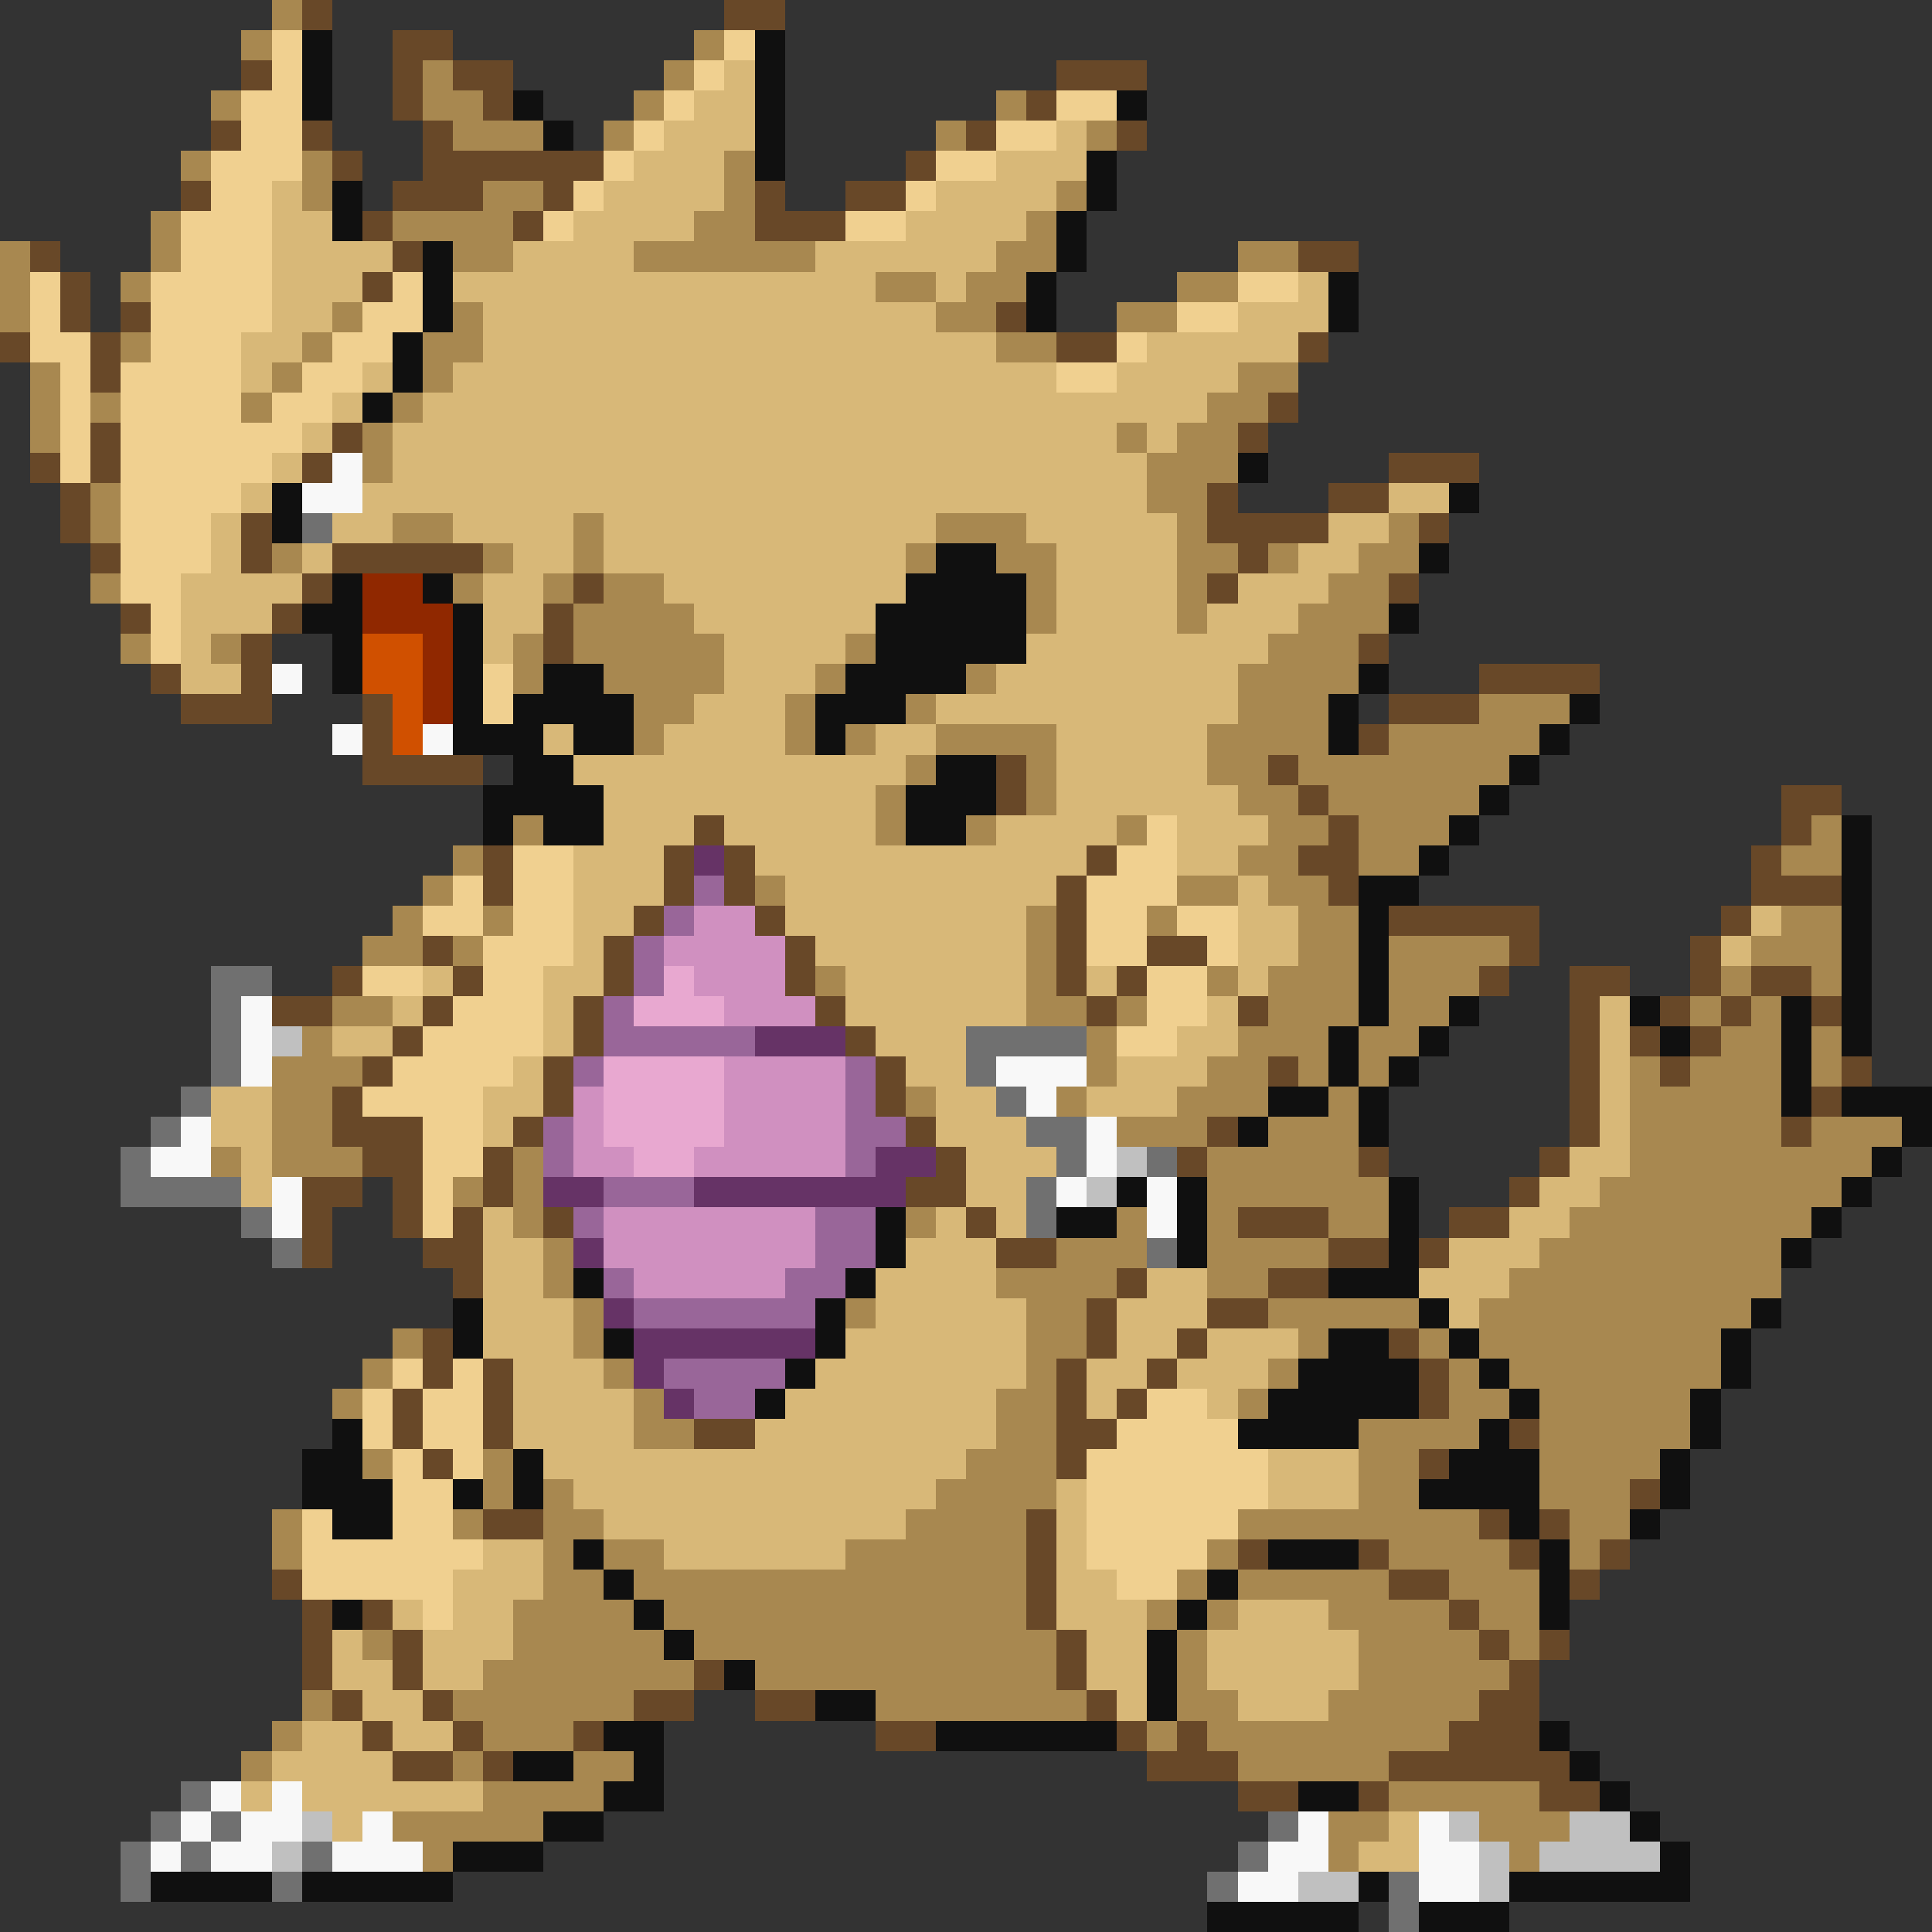 <svg xmlns="http://www.w3.org/2000/svg" viewBox="0 -0.5 64 64" shape-rendering="crispEdges">
<rect x="0" y="-0.5" width="64" height="64" fill="#333333" stroke="none"/>
<path stroke="#a88850" d="M9 0h1M8 1h1M23 1h1M14 2h1M22 2h1M7 3h1M14 3h2M21 3h1M33 3h1M15 4h3M20 4h1M31 4h1M36 4h1M6 5h1M10 5h1M24 5h1M10 6h1M16 6h2M24 6h1M35 6h1M5 7h1M13 7h4M23 7h2M34 7h1M0 8h1M5 8h1M15 8h2M21 8h6M33 8h2M41 8h2M0 9h1M4 9h1M29 9h2M32 9h2M39 9h2M0 10h1M11 10h1M15 10h1M31 10h2M37 10h2M4 11h1M10 11h1M14 11h2M33 11h2M1 12h1M9 12h1M14 12h1M41 12h2M1 13h1M3 13h1M8 13h1M13 13h1M40 13h2M1 14h1M12 14h1M37 14h1M39 14h2M12 15h1M38 15h3M3 16h1M38 16h2M3 17h1M13 17h2M19 17h1M31 17h3M39 17h1M46 17h1M9 18h1M16 18h1M19 18h1M30 18h1M33 18h2M39 18h2M42 18h1M45 18h2M3 19h1M15 19h1M18 19h1M20 19h2M34 19h1M39 19h1M44 19h2M19 20h4M34 20h1M39 20h1M43 20h3M4 21h1M7 21h1M17 21h1M19 21h5M28 21h1M42 21h3M17 22h1M20 22h4M27 22h1M32 22h1M41 22h4M21 23h2M26 23h1M30 23h1M41 23h3M49 23h3M21 24h1M26 24h1M28 24h1M31 24h4M40 24h4M46 24h5M30 25h1M34 25h1M40 25h2M43 25h7M29 26h1M34 26h1M41 26h2M44 26h5M17 27h1M29 27h1M32 27h1M37 27h1M42 27h2M45 27h3M60 27h1M15 28h1M41 28h2M45 28h2M59 28h2M14 29h1M25 29h1M39 29h2M42 29h2M13 30h1M16 30h1M34 30h1M38 30h1M43 30h2M59 30h2M12 31h2M15 31h1M34 31h1M43 31h2M46 31h4M58 31h3M27 32h1M34 32h1M40 32h1M42 32h3M46 32h3M57 32h1M60 32h1M11 33h2M34 33h2M37 33h1M42 33h3M46 33h2M56 33h1M58 33h1M10 34h1M36 34h1M41 34h3M45 34h2M57 34h2M60 34h1M9 35h3M36 35h1M40 35h2M43 35h1M45 35h1M54 35h1M56 35h3M60 35h1M9 36h2M30 36h1M35 36h1M39 36h3M44 36h1M54 36h5M9 37h2M37 37h3M42 37h3M54 37h5M60 37h3M7 38h1M9 38h3M17 38h1M40 38h5M54 38h8M15 39h1M17 39h1M40 39h6M53 39h8M17 40h1M30 40h1M37 40h1M40 40h1M44 40h2M52 40h8M18 41h1M35 41h3M40 41h4M51 41h8M18 42h1M33 42h4M40 42h2M50 42h9M19 43h1M28 43h1M34 43h2M42 43h5M49 43h9M13 44h1M19 44h1M34 44h2M43 44h1M47 44h1M49 44h8M12 45h1M20 45h1M34 45h1M42 45h1M48 45h1M50 45h7M11 46h1M21 46h1M33 46h2M41 46h1M48 46h2M51 46h5M21 47h2M33 47h2M45 47h4M51 47h5M12 48h1M16 48h1M32 48h3M45 48h2M51 48h4M16 49h1M18 49h1M31 49h4M45 49h2M51 49h3M9 50h1M15 50h1M18 50h2M30 50h4M41 50h8M52 50h2M9 51h1M18 51h1M20 51h2M28 51h6M40 51h1M46 51h4M52 51h1M18 52h2M21 52h13M39 52h1M41 52h5M48 52h3M17 53h4M22 53h12M38 53h1M40 53h1M44 53h4M49 53h2M12 54h1M17 54h5M23 54h12M39 54h1M45 54h4M50 54h1M16 55h7M25 55h10M39 55h1M45 55h5M10 56h1M15 56h6M29 56h7M39 56h2M44 56h5M9 57h1M16 57h3M38 57h1M40 57h8M8 58h1M15 58h1M19 58h2M41 58h5M16 59h4M46 59h5M13 60h5M44 60h2M49 60h3M14 61h1M44 61h1M50 61h1" />
<path stroke="#684828" d="M10 0h1M24 0h2M13 1h2M8 2h1M13 2h1M15 2h2M35 2h3M13 3h1M16 3h1M34 3h1M7 4h1M10 4h1M14 4h1M32 4h1M37 4h1M11 5h1M14 5h6M30 5h1M6 6h1M13 6h3M18 6h1M25 6h1M28 6h2M12 7h1M17 7h1M25 7h3M1 8h1M13 8h1M43 8h2M2 9h1M12 9h1M2 10h1M4 10h1M33 10h1M0 11h1M3 11h1M35 11h2M43 11h1M3 12h1M42 13h1M3 14h1M11 14h1M41 14h1M1 15h1M3 15h1M10 15h1M46 15h3M2 16h1M40 16h1M44 16h2M2 17h1M8 17h1M40 17h4M47 17h1M3 18h1M8 18h1M11 18h5M41 18h1M10 19h1M19 19h1M40 19h1M46 19h1M4 20h1M9 20h1M18 20h1M8 21h1M18 21h1M45 21h1M5 22h1M8 22h1M49 22h4M6 23h3M12 23h1M46 23h3M12 24h1M45 24h1M12 25h4M33 25h1M42 25h1M33 26h1M43 26h1M59 26h2M23 27h1M44 27h1M59 27h1M16 28h1M22 28h1M24 28h1M36 28h1M43 28h2M58 28h1M16 29h1M22 29h1M24 29h1M35 29h1M44 29h1M58 29h3M21 30h1M25 30h1M35 30h1M46 30h5M57 30h1M14 31h1M20 31h1M26 31h1M35 31h1M38 31h2M50 31h1M56 31h1M11 32h1M15 32h1M20 32h1M26 32h1M35 32h1M37 32h1M49 32h1M52 32h2M56 32h1M58 32h2M9 33h2M14 33h1M19 33h1M27 33h1M36 33h1M41 33h1M52 33h1M55 33h1M57 33h1M60 33h1M13 34h1M19 34h1M28 34h1M52 34h1M54 34h1M56 34h1M12 35h1M18 35h1M29 35h1M42 35h1M52 35h1M55 35h1M61 35h1M11 36h1M18 36h1M29 36h1M52 36h1M60 36h1M11 37h3M17 37h1M30 37h1M40 37h1M52 37h1M59 37h1M12 38h2M16 38h1M31 38h1M39 38h1M45 38h1M51 38h1M10 39h2M13 39h1M16 39h1M30 39h2M50 39h1M10 40h1M13 40h1M15 40h1M18 40h1M32 40h1M41 40h3M48 40h2M10 41h1M14 41h2M33 41h2M44 41h2M47 41h1M15 42h1M37 42h1M42 42h2M36 43h1M40 43h2M14 44h1M36 44h1M39 44h1M46 44h1M14 45h1M16 45h1M35 45h1M38 45h1M47 45h1M13 46h1M16 46h1M35 46h1M37 46h1M47 46h1M13 47h1M16 47h1M23 47h2M35 47h2M50 47h1M14 48h1M35 48h1M47 48h1M54 49h1M16 50h2M34 50h1M49 50h1M51 50h1M34 51h1M41 51h1M45 51h1M50 51h1M53 51h1M9 52h1M34 52h1M46 52h2M52 52h1M10 53h1M12 53h1M34 53h1M48 53h1M10 54h1M13 54h1M35 54h1M49 54h1M51 54h1M10 55h1M13 55h1M23 55h1M35 55h1M50 55h1M11 56h1M14 56h1M21 56h2M25 56h2M36 56h1M49 56h2M12 57h1M15 57h1M19 57h1M29 57h2M37 57h1M39 57h1M48 57h3M13 58h2M16 58h1M38 58h3M46 58h6M41 59h2M45 59h1M51 59h2" />
<path stroke="#f0d090" d="M9 1h1M24 1h1M9 2h1M23 2h1M8 3h2M22 3h1M35 3h2M8 4h2M21 4h1M33 4h2M7 5h3M20 5h1M31 5h2M7 6h2M19 6h1M30 6h1M6 7h3M18 7h1M28 7h2M6 8h3M1 9h1M5 9h4M13 9h1M41 9h2M1 10h1M5 10h4M12 10h2M39 10h2M1 11h2M5 11h3M11 11h2M37 11h1M2 12h1M4 12h4M10 12h2M35 12h2M2 13h1M4 13h4M9 13h2M2 14h1M4 14h6M2 15h1M4 15h5M4 16h4M4 17h3M4 18h3M4 19h2M5 20h1M5 21h1M16 22h1M16 23h1M38 27h1M17 28h2M37 28h2M15 29h1M17 29h2M36 29h3M14 30h2M17 30h2M36 30h2M39 30h2M16 31h3M36 31h2M40 31h1M12 32h2M16 32h2M38 32h2M15 33h3M38 33h2M14 34h4M37 34h2M13 35h4M12 36h4M14 37h2M14 38h2M14 39h1M14 40h1M13 45h1M15 45h1M12 46h1M14 46h2M38 46h2M12 47h1M14 47h2M37 47h4M13 48h1M15 48h1M36 48h6M13 49h2M36 49h6M10 50h1M13 50h2M36 50h5M10 51h6M36 51h4M10 52h5M37 52h2M14 53h1" />
<path stroke="#101010" d="M10 1h1M25 1h1M10 2h1M25 2h1M10 3h1M17 3h1M25 3h1M37 3h1M18 4h1M25 4h1M25 5h1M36 5h1M11 6h1M36 6h1M11 7h1M35 7h1M14 8h1M35 8h1M14 9h1M34 9h1M44 9h1M14 10h1M34 10h1M44 10h1M13 11h1M13 12h1M12 13h1M41 15h1M9 16h1M48 16h1M9 17h1M31 18h2M47 18h1M11 19h1M14 19h1M30 19h4M10 20h2M15 20h1M29 20h5M46 20h1M11 21h1M15 21h1M29 21h5M11 22h1M15 22h1M18 22h2M28 22h4M45 22h1M15 23h1M17 23h4M27 23h3M44 23h1M52 23h1M15 24h3M19 24h2M27 24h1M44 24h1M51 24h1M17 25h2M31 25h2M50 25h1M16 26h4M30 26h3M49 26h1M16 27h1M18 27h2M30 27h2M48 27h1M61 27h1M47 28h1M61 28h1M45 29h2M61 29h1M45 30h1M61 30h1M45 31h1M61 31h1M45 32h1M61 32h1M45 33h1M48 33h1M54 33h1M59 33h1M61 33h1M44 34h1M47 34h1M55 34h1M59 34h1M61 34h1M44 35h1M46 35h1M59 35h1M42 36h2M45 36h1M59 36h1M61 36h3M41 37h1M45 37h1M63 37h1M62 38h1M37 39h1M39 39h1M46 39h1M61 39h1M29 40h1M35 40h2M39 40h1M46 40h1M60 40h1M29 41h1M39 41h1M46 41h1M59 41h1M19 42h1M28 42h1M44 42h3M15 43h1M27 43h1M47 43h1M58 43h1M15 44h1M20 44h1M27 44h1M44 44h2M48 44h1M57 44h1M26 45h1M43 45h4M49 45h1M57 45h1M25 46h1M42 46h5M50 46h1M56 46h1M11 47h1M41 47h4M49 47h1M56 47h1M10 48h2M17 48h1M48 48h3M55 48h1M10 49h3M15 49h1M17 49h1M47 49h4M55 49h1M11 50h2M50 50h1M54 50h1M19 51h1M42 51h3M51 51h1M20 52h1M40 52h1M51 52h1M11 53h1M21 53h1M39 53h1M51 53h1M22 54h1M38 54h1M24 55h1M38 55h1M27 56h2M38 56h1M20 57h2M31 57h6M51 57h1M17 58h2M21 58h1M52 58h1M20 59h2M43 59h2M53 59h1M18 60h2M54 60h1M15 61h3M55 61h1M5 62h4M10 62h5M45 62h1M50 62h6M40 63h5M47 63h3" />
<path stroke="#d8b878" d="M24 2h1M23 3h2M22 4h3M35 4h1M21 5h3M33 5h3M9 6h1M20 6h4M31 6h4M9 7h2M19 7h4M30 7h4M9 8h4M17 8h4M27 8h6M9 9h3M15 9h14M31 9h1M43 9h1M9 10h2M16 10h15M41 10h3M8 11h2M16 11h17M38 11h5M8 12h1M12 12h1M15 12h20M37 12h4M11 13h1M14 13h26M10 14h1M13 14h24M38 14h1M9 15h1M13 15h25M8 16h1M12 16h26M46 16h2M7 17h1M11 17h2M15 17h4M20 17h11M34 17h5M44 17h2M7 18h1M10 18h1M17 18h2M20 18h10M35 18h4M43 18h2M6 19h4M16 19h2M22 19h8M35 19h4M41 19h3M6 20h3M16 20h2M23 20h6M35 20h4M40 20h3M6 21h1M16 21h1M24 21h4M34 21h8M6 22h2M24 22h3M33 22h8M23 23h3M31 23h10M18 24h1M22 24h4M29 24h2M35 24h5M19 25h11M35 25h5M20 26h9M35 26h6M20 27h3M24 27h5M33 27h4M39 27h3M19 28h3M25 28h11M39 28h2M19 29h3M26 29h9M41 29h1M19 30h2M26 30h8M41 30h2M58 30h1M19 31h1M27 31h7M41 31h2M57 31h1M14 32h1M18 32h2M28 32h6M36 32h1M41 32h1M13 33h1M18 33h1M28 33h6M40 33h1M53 33h1M11 34h2M18 34h1M29 34h3M39 34h2M53 34h1M17 35h1M30 35h2M37 35h3M53 35h1M7 36h2M16 36h2M31 36h2M36 36h3M53 36h1M7 37h2M16 37h1M31 37h3M53 37h1M8 38h1M32 38h3M52 38h2M8 39h1M32 39h2M51 39h2M16 40h1M31 40h1M33 40h1M50 40h2M16 41h2M30 41h3M48 41h3M16 42h2M29 42h4M38 42h2M47 42h3M16 43h3M29 43h5M37 43h3M48 43h1M16 44h3M28 44h6M37 44h2M40 44h3M17 45h3M27 45h7M36 45h2M39 45h3M17 46h4M26 46h7M36 46h1M40 46h1M17 47h4M25 47h8M18 48h14M42 48h3M19 49h12M35 49h1M42 49h3M20 50h10M35 50h1M16 51h2M22 51h6M35 51h1M15 52h3M35 52h2M13 53h1M15 53h2M35 53h3M41 53h3M11 54h1M14 54h3M36 54h2M40 54h5M11 55h2M14 55h2M36 55h2M40 55h5M12 56h2M37 56h1M41 56h3M10 57h2M13 57h2M9 58h4M8 59h1M10 59h6M11 60h1M46 60h1M45 61h2" />
<path stroke="#f8f8f8" d="M11 15h1M10 16h2M9 22h1M11 24h1M14 24h1M8 33h1M8 34h1M8 35h1M33 35h3M34 36h1M6 37h1M36 37h1M5 38h2M36 38h1M9 39h1M35 39h1M38 39h1M9 40h1M38 40h1M7 59h1M9 59h1M6 60h1M8 60h2M12 60h1M43 60h1M47 60h1M5 61h1M7 61h2M11 61h3M42 61h2M47 61h2M41 62h2M47 62h2" />
<path stroke="#707070" d="M10 17h1M7 32h2M7 33h1M7 34h1M32 34h4M7 35h1M32 35h1M6 36h1M33 36h1M5 37h1M34 37h2M4 38h1M35 38h1M38 38h1M4 39h4M34 39h1M8 40h1M34 40h1M9 41h1M38 41h1M6 59h1M5 60h1M7 60h1M42 60h1M4 61h1M6 61h1M10 61h1M41 61h1M4 62h1M9 62h1M40 62h1M46 62h1M46 63h1" />
<path stroke="#902800" d="M12 19h2M12 20h3M14 21h1M14 22h1M14 23h1" />
<path stroke="#d05000" d="M12 21h2M12 22h2M13 23h1M13 24h1" />
<path stroke="#663366" d="M23 28h1M25 34h3M29 38h2M18 39h2M23 39h7M19 41h1M20 43h1M21 44h6M21 45h1M22 46h1" />
<path stroke="#996699" d="M23 29h1M22 30h1M21 31h1M21 32h1M20 33h1M20 34h5M19 35h1M28 35h1M28 36h1M18 37h1M28 37h2M18 38h1M28 38h1M20 39h3M19 40h1M27 40h2M27 41h2M20 42h1M26 42h2M21 43h6M22 45h4M23 46h2" />
<path stroke="#d090c0" d="M23 30h2M22 31h4M23 32h3M24 33h3M24 35h4M19 36h1M24 36h4M19 37h1M24 37h4M19 38h2M23 38h5M20 40h7M20 41h7M21 42h5" />
<path stroke="#e8a8d0" d="M22 32h1M21 33h3M20 35h4M20 36h4M20 37h4M21 38h2" />
<path stroke="#c0c0c0" d="M9 34h1M37 38h1M36 39h1M10 60h1M48 60h1M52 60h2M9 61h1M49 61h1M51 61h4M43 62h2M49 62h1" />
</svg>